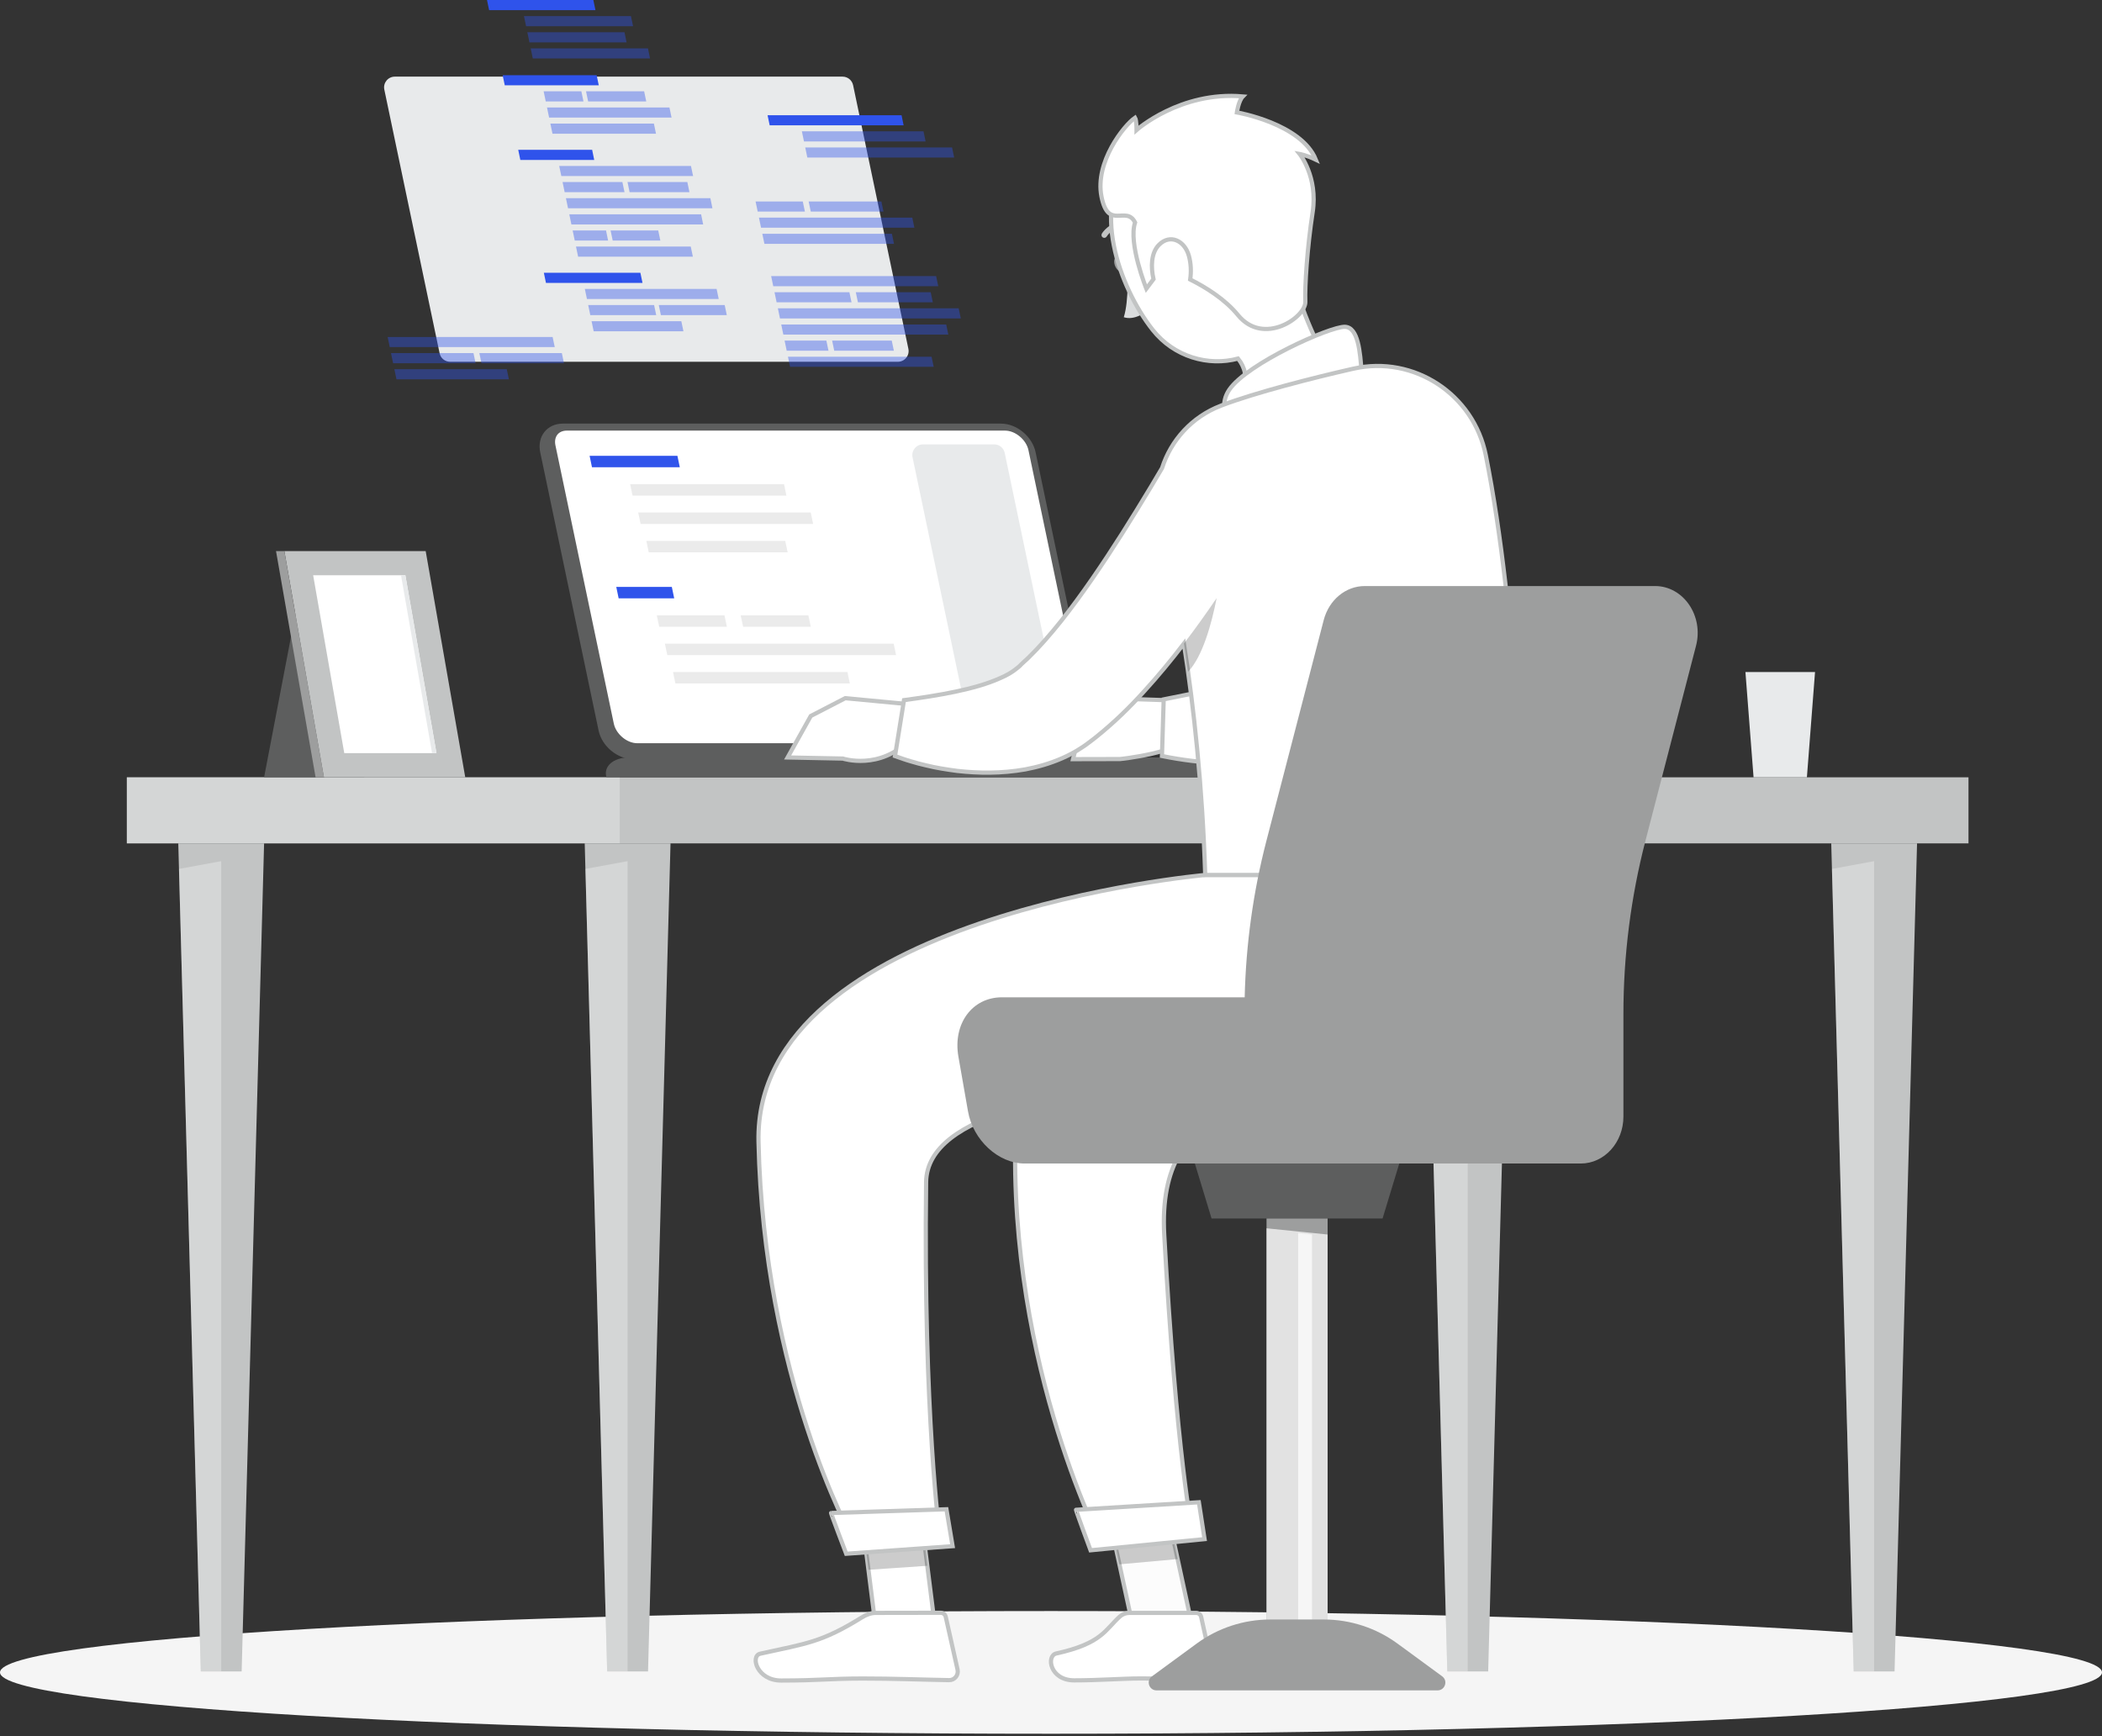 <svg width="500" height="413" viewBox="0 0 500 413" fill="none" xmlns="http://www.w3.org/2000/svg">
<rect x="0" y="0" width="500" height="413" fill="#333333" stroke="none"/>
<g clip-path="url(#clip0)">
<path d="M250 412.463C388.071 412.463 500 405.928 500 397.867C500 389.806 388.071 383.271 250 383.271C111.929 383.271 0 389.806 0 397.867C0 405.928 111.929 412.463 250 412.463Z" fill="#F5F5F5"/>
<path d="M468.242 184.924H30.172V200.642H468.242V184.924Z" fill="#C2C4C4"/>
<path opacity="0.3" d="M147.416 184.924H30.172V200.642H147.416V184.924Z" fill="white"/>
<path d="M149.285 200.642H139.086L144.424 397.635H149.285H154.146L159.497 200.642H149.285Z" fill="#C2C4C4"/>
<path opacity="0.3" d="M144.424 397.635H149.285V204.871L139.254 206.715L144.424 397.635Z" fill="white"/>
<path d="M52.62 200.642H42.408L47.759 397.635H52.62H57.481L62.819 200.642H52.62Z" fill="#C2C4C4"/>
<path opacity="0.3" d="M47.76 397.635H52.62V204.871L42.576 206.715L47.76 397.635Z" fill="white"/>
<path d="M445.795 200.642H435.596L440.934 397.635H445.795H450.656L456.007 200.642H445.795Z" fill="#C2C4C4"/>
<path opacity="0.3" d="M440.934 397.635H445.795V204.871L435.764 206.715L440.934 397.635Z" fill="white"/>
<path d="M349.129 200.642H338.93L344.268 397.635H349.129H353.99L359.328 200.642H349.129Z" fill="#C2C4C4"/>
<path opacity="0.3" d="M344.267 397.635H349.128V204.871L339.084 206.715L344.267 397.635Z" fill="white"/>
<path d="M238.111 100.779H133.877C130.137 100.779 127.713 103.835 128.5 107.587L142.386 173.797C143.173 177.536 146.874 180.605 150.613 180.605H254.847C258.586 180.605 261.01 177.549 260.224 173.797L246.337 107.587C245.551 103.848 241.85 100.779 238.111 100.779Z" fill="#5D5E5E"/>
<path d="M151.58 176.814C149.13 176.814 146.538 174.648 146.01 172.172L132.123 105.962C131.904 104.944 132.084 104.028 132.6 103.383C133.09 102.777 133.889 102.442 134.83 102.442H239.065C241.515 102.442 244.106 104.608 244.635 107.084L258.522 173.294C258.728 174.313 258.56 175.228 258.045 175.873C257.542 176.492 256.768 176.814 255.814 176.814H151.58Z" fill="white"/>
<path d="M230.22 171.528L217.068 108.799C216.732 107.213 217.945 105.717 219.569 105.717H236.486C237.698 105.717 238.742 106.568 238.987 107.742L252.139 170.471C252.474 172.056 251.262 173.552 249.638 173.552H232.721C231.509 173.552 230.464 172.701 230.22 171.528Z" fill="#E8EAEB"/>
<path d="M140.813 111.158L140.246 108.438H161.134L161.702 111.158H140.813Z" fill="#2F53EB"/>
<path d="M150.458 117.902L149.891 115.181H186.496L187.064 117.902H150.458Z" fill="#EBEBEB"/>
<path d="M152.38 124.658L151.812 121.925H192.854L193.421 124.658H152.38Z" fill="#EBEBEB"/>
<path d="M154.313 131.402L153.746 128.681H186.78L187.361 131.402H154.313Z" fill="#EBEBEB"/>
<path d="M147.157 142.349L146.59 139.628H159.806L160.373 142.349H147.157Z" fill="#2F53EB"/>
<path d="M156.802 149.105L156.234 146.385H172.326L172.906 149.105H156.802Z" fill="#EBEBEB"/>
<path d="M176.762 149.105L176.182 146.385H192.286L192.853 149.105H176.762Z" fill="#EBEBEB"/>
<path d="M158.736 155.849L158.156 153.128H212.581L213.149 155.849H158.736Z" fill="#EBEBEB"/>
<path d="M160.657 162.605L160.09 159.885H201.582L202.15 162.605H160.657Z" fill="#EBEBEB"/>
<path d="M286.772 180.205H149.632C145.893 180.205 143.469 182.333 144.256 184.924H295.011C294.212 182.32 290.511 180.205 286.772 180.205Z" fill="#5D5E5E"/>
<path d="M104.569 84.042L91.417 21.314C91.082 19.728 92.294 18.232 93.919 18.232H200.422C201.634 18.232 202.679 19.083 202.924 20.256L216.076 82.985C216.411 84.571 215.199 86.067 213.574 86.067H107.071C105.859 86.067 104.814 85.229 104.569 84.042Z" fill="#E8EAEB"/>
<path d="M142.427 20.295H120.069L119.566 17.897H141.924L142.427 20.295Z" fill="#2F53EB"/>
<path opacity="0.4" d="M138.791 24.137H129.817L129.314 21.726H138.289L138.791 24.137Z" fill="#2F53EB"/>
<path opacity="0.4" d="M153.724 24.137H139.901L139.398 21.726H153.221L153.724 24.137Z" fill="#2F53EB"/>
<path opacity="0.4" d="M159.743 27.967H130.616L130.113 25.569H159.241L159.743 27.967Z" fill="#2F53EB"/>
<path opacity="0.4" d="M156.044 31.809H131.417L130.914 29.398H155.541L156.044 31.809Z" fill="#2F53EB"/>
<path opacity="0.4" d="M172.38 72.567H156.701L157.204 74.978H172.883L172.38 72.567Z" fill="#2F53EB"/>
<path d="M152.832 67.306H129.868L129.365 64.895H152.329L152.832 67.306Z" fill="#2F53EB"/>
<path opacity="0.4" d="M162.065 76.409H140.713L141.216 78.807H162.568L162.065 76.409Z" fill="#2F53EB"/>
<path opacity="0.4" d="M155.591 72.567H139.912L140.415 74.978H156.094L155.591 72.567Z" fill="#2F53EB"/>
<path opacity="0.4" d="M170.458 68.737H139.113L139.616 71.136H170.961L170.458 68.737Z" fill="#2F53EB"/>
<path d="M141.641 2.411H116.343L115.84 0H141.138L141.641 2.411Z" fill="#2F53EB"/>
<path opacity="0.4" d="M154.135 11.502H126.232L126.735 13.913H154.625L154.135 11.502Z" fill="#2F53EB"/>
<path opacity="0.4" d="M148.552 7.672H125.434L125.936 10.083H149.042L148.552 7.672Z" fill="#2F53EB"/>
<path opacity="0.4" d="M150.085 3.83H124.633L125.136 6.241H150.588L150.085 3.83Z" fill="#2F53EB"/>
<path d="M141.345 38.05H123.77L123.268 35.639H140.855L141.345 38.05Z" fill="#2F53EB"/>
<path opacity="0.4" d="M168.977 47.153H134.615L135.118 49.551H169.467L168.977 47.153Z" fill="#2F53EB"/>
<path opacity="0.4" d="M148.049 43.31H133.814L134.317 45.722H148.552L148.049 43.31Z" fill="#2F53EB"/>
<path opacity="0.4" d="M163.497 43.31H149.262L149.765 45.722H163.999L163.497 43.31Z" fill="#2F53EB"/>
<path opacity="0.4" d="M164.361 39.481H133.016L133.518 41.879H164.864L164.361 39.481Z" fill="#2F53EB"/>
<path opacity="0.4" d="M164.308 58.654H137.012L137.515 61.066H164.811L164.308 58.654Z" fill="#2F53EB"/>
<path opacity="0.4" d="M144.156 54.825H136.213L136.716 57.223H144.646L144.156 54.825Z" fill="#2F53EB"/>
<path opacity="0.4" d="M156.572 54.825H145.238L145.741 57.223H157.075L156.572 54.825Z" fill="#2F53EB"/>
<path opacity="0.4" d="M166.772 50.982H135.414L135.917 53.394H167.262L166.772 50.982Z" fill="#2F53EB"/>
<path opacity="0.4" d="M191.462 50.338H180.231L179.729 47.94H190.959L191.462 50.338Z" fill="#2F53EB"/>
<path opacity="0.4" d="M210.158 50.338H192.854L192.352 47.94H209.655L210.158 50.338Z" fill="#2F53EB"/>
<path opacity="0.4" d="M217.507 54.18H181.03L180.527 51.769H217.004L217.507 54.18Z" fill="#2F53EB"/>
<path opacity="0.4" d="M212.66 58.01H181.831L181.328 55.611H212.157L212.66 58.01Z" fill="#2F53EB"/>
<path opacity="0.4" d="M226.469 35.084H191.539L192.042 37.483H226.972L226.469 35.084Z" fill="#2F53EB"/>
<path opacity="0.4" d="M219.674 31.242H190.74L191.243 33.653H220.177L219.674 31.242Z" fill="#2F53EB"/>
<path d="M214.452 27.412H182.578L183.081 29.811H214.942L214.452 27.412Z" fill="#2F53EB"/>
<path opacity="0.4" d="M228.043 73.353H185.029L185.532 75.764H228.546L228.043 73.353Z" fill="#2F53EB"/>
<path opacity="0.4" d="M202.048 69.524H184.229L184.731 71.922H202.551L202.048 69.524Z" fill="#2F53EB"/>
<path opacity="0.4" d="M221.39 69.524H203.57L204.073 71.922H221.893L221.39 69.524Z" fill="#2F53EB"/>
<path opacity="0.4" d="M222.679 65.681H183.43L183.933 68.093H223.182L222.679 65.681Z" fill="#2F53EB"/>
<path opacity="0.4" d="M221.595 84.867H187.426L187.929 87.266H222.097L221.595 84.867Z" fill="#2F53EB"/>
<path opacity="0.4" d="M196.568 81.025H186.627L187.13 83.436H197.071L196.568 81.025Z" fill="#2F53EB"/>
<path opacity="0.4" d="M212.119 81.025H197.936L198.438 83.436H212.622L212.119 81.025Z" fill="#2F53EB"/>
<path opacity="0.4" d="M225.077 77.196H185.828L186.331 79.594H225.58L225.077 77.196Z" fill="#2F53EB"/>
<path opacity="0.4" d="M120.547 87.833H93.805L94.308 90.244H121.05L120.547 87.833Z" fill="#2F53EB"/>
<path opacity="0.4" d="M112.628 84.004H93.004L93.507 86.415H113.131L112.628 84.004Z" fill="#2F53EB"/>
<path opacity="0.4" d="M133.646 84.004H114.021L114.524 86.415H134.149L133.646 84.004Z" fill="#2F53EB"/>
<path opacity="0.4" d="M131.454 80.174H92.205L92.708 82.573H131.957L131.454 80.174Z" fill="#2F53EB"/>
<path d="M431.739 159.885H415.184L417.118 184.924H429.805L431.739 159.885Z" fill="#E8EAEB"/>
<path d="M70.944 142.49H94.746L86.623 184.924H62.82L70.944 142.49Z" fill="#5D5E5E"/>
<path d="M101.257 131.105H67.643L77.055 184.924H110.67L101.257 131.105Z" fill="#C2C4C4"/>
<path d="M65.656 131.105H67.642L77.055 184.924H75.069L65.656 131.105Z" fill="#9D9E9E"/>
<path d="M81.891 179.174L74.49 136.856H96.423L103.824 179.174H81.891Z" fill="white"/>
<path d="M102.779 179.174L95.391 136.856H96.422L103.823 179.174H102.779Z" fill="#E8EAEB"/>
<path d="M267.755 62.278C268.232 63.309 268.078 64.405 267.394 64.715C266.724 65.024 265.782 64.444 265.305 63.412C264.828 62.381 264.983 61.285 265.666 60.975C266.337 60.653 267.278 61.246 267.755 62.278Z" fill="#9D9E9E"/>
<path d="M268.167 64.353C268.167 64.353 268.58 71.406 267.316 75.468C269.934 76.332 272.68 74.114 272.68 74.114L268.167 64.353Z" fill="#DBDDDE"/>
<path d="M267.884 53.806C267.78 53.897 267.651 53.948 267.497 53.948C264.557 54.116 263.306 56.166 263.255 56.256C263.061 56.578 262.662 56.682 262.339 56.501C262.017 56.321 261.914 55.908 262.094 55.586C262.159 55.469 263.732 52.813 267.419 52.607C267.793 52.581 268.103 52.865 268.129 53.239C268.141 53.471 268.038 53.677 267.884 53.806Z" fill="#C2C4C4"/>
<path d="M307.829 67.564C308.113 60.756 305.083 54.09 301.202 44.136C296.109 31.087 279.23 27.258 269.289 37.895C259.206 48.688 266.182 68.325 274.189 78.472C279.269 84.919 287.457 87.202 294.484 85.306C297.862 89.406 296.637 95.544 288.682 99.954C288.682 99.954 280.894 113.002 301.215 107.329C319.692 102.171 319.601 91.328 319.601 91.328C315.088 86.286 311.272 78.073 307.829 67.564Z" fill="white" stroke="#C2C4C4" stroke-miterlimit="10"/>
<path d="M323.896 88.697C323.535 83.643 323.058 77.892 319.937 77.75C316.508 77.596 296.651 86.454 292.409 92.72C288.167 98.974 296.445 105.098 296.445 105.098L323.896 88.697Z" fill="white" stroke="#C2C4C4" stroke-miterlimit="10"/>
<path d="M266.105 166.203L257.04 173.256L255.248 180.605L266.414 180.579C266.414 180.579 281.371 179.032 282.042 175.112L283.266 166.783L266.105 166.203Z" fill="white" stroke="#C2C4C4" stroke-miterlimit="10"/>
<path d="M352.082 107.071L351.721 110.759C351.605 111.945 351.437 113.118 351.295 114.279C350.999 116.613 350.625 118.946 350.225 121.267C349.451 125.922 348.446 130.551 347.298 135.206C346.086 139.848 344.758 144.528 343.017 149.221C342.128 151.581 341.199 153.941 340.09 156.339C338.982 158.737 337.782 161.148 336.222 163.624C335.861 164.23 335.436 164.862 335.01 165.481C334.598 166.1 334.159 166.718 333.669 167.363C333.179 167.995 332.741 168.614 332.148 169.259L331.31 170.213C331.039 170.522 330.755 170.832 330.356 171.218C327.364 174.158 324.295 175.938 321.42 177.227C315.669 179.754 310.447 180.721 305.393 181.289C302.879 181.585 300.39 181.701 297.94 181.753C295.49 181.817 293.079 181.766 290.681 181.637C288.283 181.534 285.91 181.289 283.551 181.018C281.152 180.721 278.896 180.36 276.395 179.857L276.807 166.383C285.085 164.733 293.75 163.044 301.177 160.568C303.033 159.975 304.813 159.279 306.412 158.557C308.023 157.86 309.48 157.087 310.563 156.313C311.646 155.539 312.356 154.792 312.433 154.482L312.82 153.889C312.975 153.696 313.129 153.36 313.297 153.09C313.465 152.832 313.632 152.509 313.8 152.174C313.967 151.852 314.148 151.542 314.303 151.155C315.656 148.293 316.972 144.696 318.029 140.931C319.086 137.14 320.092 133.168 320.879 129.094C321.755 125.045 322.452 120.881 323.161 116.716L324.141 110.449L325.017 104.351L352.082 107.071Z" fill="white" stroke="#C2C4C4" stroke-miterlimit="10"/>
<path d="M201.056 166.099L192.855 170.341L187.35 180.205L200.489 180.463C200.489 180.463 209.282 183.351 216.412 175.95L218.14 167.711L201.056 166.099Z" fill="white" stroke="#C2C4C4" stroke-miterlimit="10"/>
<path d="M283.55 386.74H269.444L262.34 354.041H276.459L283.55 386.74Z" fill="#FCFCFC" stroke="#C2C4C4" stroke-miterlimit="10"/>
<path d="M268.658 383.71H284.518C285.098 383.71 285.601 384.11 285.717 384.677L288.502 397.223C288.786 398.525 287.767 399.75 286.439 399.737C280.908 399.647 278.213 399.312 271.237 399.312C266.944 399.312 261.438 399.763 255.519 399.763C249.73 399.763 248.815 393.909 251.252 393.367C262.121 390.982 262.895 387.707 266.376 384.574C266.995 384.019 267.807 383.71 268.658 383.71Z" fill="white" stroke="#C2C4C4" stroke-miterlimit="10"/>
<g opacity="0.2">
<path d="M276.459 354.054H262.34L266.285 372.157L280.133 370.906L276.459 354.054Z" fill="black"/>
</g>
<path d="M313 37.986C309.519 29.372 294.214 26.742 294.214 26.742C294.214 26.742 294.614 23.97 295.632 22.938C280.778 21.636 270.347 30.933 270.347 30.933C270.347 30.933 270.36 28.612 269.999 28.006C267.356 29.824 260.393 38.592 262.005 46.753C263.617 54.915 267.884 48.739 269.999 52.929C268.336 57.881 272.681 68.673 272.681 68.673C272.681 68.673 273.352 67.783 274.383 66.404C273.725 63.515 273.79 60.15 275.685 58.242C278.316 55.586 281.797 57.223 282.803 60.872C283.319 62.742 283.37 64.689 283.112 66.494C286.864 68.376 291.403 71.2 294.472 74.952C300.596 82.431 310.641 75.442 310.499 71.78C310.344 68.119 310.95 58.861 312.24 50.467C313.529 42.073 309.145 36.632 309.145 36.632C309.145 36.632 310.808 36.928 313 37.986Z" fill="white" stroke="#C2C4C4" stroke-miterlimit="10"/>
<path d="M309.312 208.159C309.312 208.159 243.759 231.923 241.825 263.384C238.266 321.316 261.965 367.18 261.965 367.18L283.679 364.859C283.679 364.859 279.823 346.215 276.935 293.736C273.312 227.784 385.231 295.284 362.19 208.172L309.312 208.159Z" fill="white" stroke="#C2C4C4" stroke-miterlimit="10"/>
<path d="M255.957 359.186C255.854 359.199 259.413 368.818 259.413 368.818L286.529 366.161L285.175 357.394L255.957 359.186Z" fill="white" stroke="#C2C4C4" stroke-miterlimit="10"/>
<path d="M222.575 388.339H208.456L204.33 355.653H218.449L222.575 388.339Z" fill="white" stroke="#C2C4C4" stroke-miterlimit="10"/>
<path d="M208.34 383.71L223.761 383.684C224.341 383.684 224.844 384.084 224.96 384.651L227.771 397.197C228.068 398.499 227.075 399.737 225.747 399.711C220.19 399.621 212.157 399.312 205.155 399.325C196.981 399.338 195.42 399.789 185.827 399.802C180.038 399.815 178.413 393.948 180.837 393.419C191.875 390.982 195.407 390.724 204.936 384.832C205.98 384.174 207.128 383.71 208.34 383.71Z" fill="white" stroke="#C2C4C4" stroke-miterlimit="10"/>
<path opacity="0.2" d="M204.344 355.653L206.587 373.459L220.577 372.505L218.463 355.653H204.344Z" fill="black"/>
<path d="M286.684 208.159C286.684 208.159 179.265 217.688 180.425 271.636C181.637 327.75 202.59 365.594 202.59 365.594H223.568C223.568 365.594 219.597 336.492 220.293 281.242C220.5 264.686 253.946 259.219 286.607 257.298C314.819 255.635 341.225 239.556 352.185 213.498L354.429 208.159H286.684Z" fill="white" stroke="#C2C4C4" stroke-miterlimit="10"/>
<path d="M197.689 359.946C197.599 359.959 201.287 369.643 201.287 369.643L226.597 367.837L225.127 359.057L197.689 359.946Z" fill="white" stroke="#C2C4C4" stroke-miterlimit="10"/>
<path d="M353.421 108.283C350.533 93.829 336.35 84.468 321.96 87.704C321.844 87.73 321.715 87.756 321.599 87.782C312.187 89.922 298.648 93.391 290.692 96.408C290.589 96.447 290.473 96.485 290.37 96.537C283.498 99.18 278.534 104.75 276.419 111.352L273.763 115.826C271.506 119.552 269.25 123.266 266.929 126.915C262.3 134.2 257.478 141.33 252.398 147.751C249.845 150.936 247.24 153.94 244.648 156.455C244.326 156.79 244.004 157.048 243.681 157.344C243.372 157.628 242.985 157.976 242.882 158.092C242.585 158.453 242.147 158.789 241.67 159.162C240.716 159.936 239.426 160.684 237.918 161.329C231.883 164.049 223.128 165.468 215.031 166.564L212.891 179.87C214.27 180.347 215.366 180.76 216.604 181.108C217.803 181.482 219.015 181.791 220.24 182.075C222.677 182.681 225.166 183.068 227.719 183.403C232.812 183.97 238.137 184.048 243.862 183.042C246.711 182.5 249.69 181.688 252.733 180.347C253.494 180.012 254.241 179.651 255.015 179.225C255.776 178.826 256.537 178.374 257.284 177.872C258.122 177.356 258.587 176.969 259.167 176.543C259.721 176.118 260.302 175.705 260.817 175.267C265.059 171.85 268.695 168.291 272.022 164.617C275.452 160.864 278.624 157.022 281.615 153.115C283.988 168.304 285.999 186.807 286.682 208.159H362.176C362.602 198.824 361.029 146.307 353.421 108.283Z" fill="white" stroke="#C2C4C4" stroke-miterlimit="10"/>
<path opacity="0.2" d="M281.617 153.102C281.952 155.269 282.288 157.512 282.61 159.807C286.066 156.197 288.193 148.435 289.405 142.284C286.917 145.933 284.351 149.544 281.617 153.102Z" fill="black"/>
<path d="M393.69 139.422H324.63C320.092 139.422 316.12 142.723 314.87 147.519L301.241 200.036C298.095 212.156 296.367 224.664 296.07 237.261H238.331C231.24 237.261 226.611 243.579 227.977 251.38L230.26 264.403C231.459 271.249 237.493 276.806 243.721 276.806H306.153H321.381H376.012C381.621 276.806 386.16 271.804 386.16 265.64V241.232C386.16 227.307 387.926 213.446 391.395 200.049L403.425 153.657C405.295 146.526 400.434 139.422 393.69 139.422Z" fill="#9D9E9E"/>
<path d="M328.872 289.881H288.192L284.221 276.806H332.844L328.872 289.881Z" fill="#5D5E5E"/>
<path d="M315.799 289.881H301.268V387.114H315.799V289.881Z" fill="#9D9E9E"/>
<path opacity="0.7" d="M315.799 387.127H301.268V292.215L315.799 293.697V387.127Z" fill="white"/>
<path opacity="0.7" d="M312.086 387.127H308.785V293.336L312.086 293.685V387.127Z" fill="white"/>
<path d="M341.947 402.148H275.105C273.313 402.148 272.565 399.866 274.009 398.808L284.621 391.033C289.714 387.294 295.864 385.283 302.182 385.283H314.883C321.201 385.283 327.351 387.294 332.444 391.033L343.056 398.808C344.487 399.866 343.739 402.148 341.947 402.148Z" fill="#9D9E9E"/>
</g>
<defs>
<clipPath id="clip0">
<rect width="500" height="412.463" fill="white"/>
</clipPath>
</defs>
</svg>
